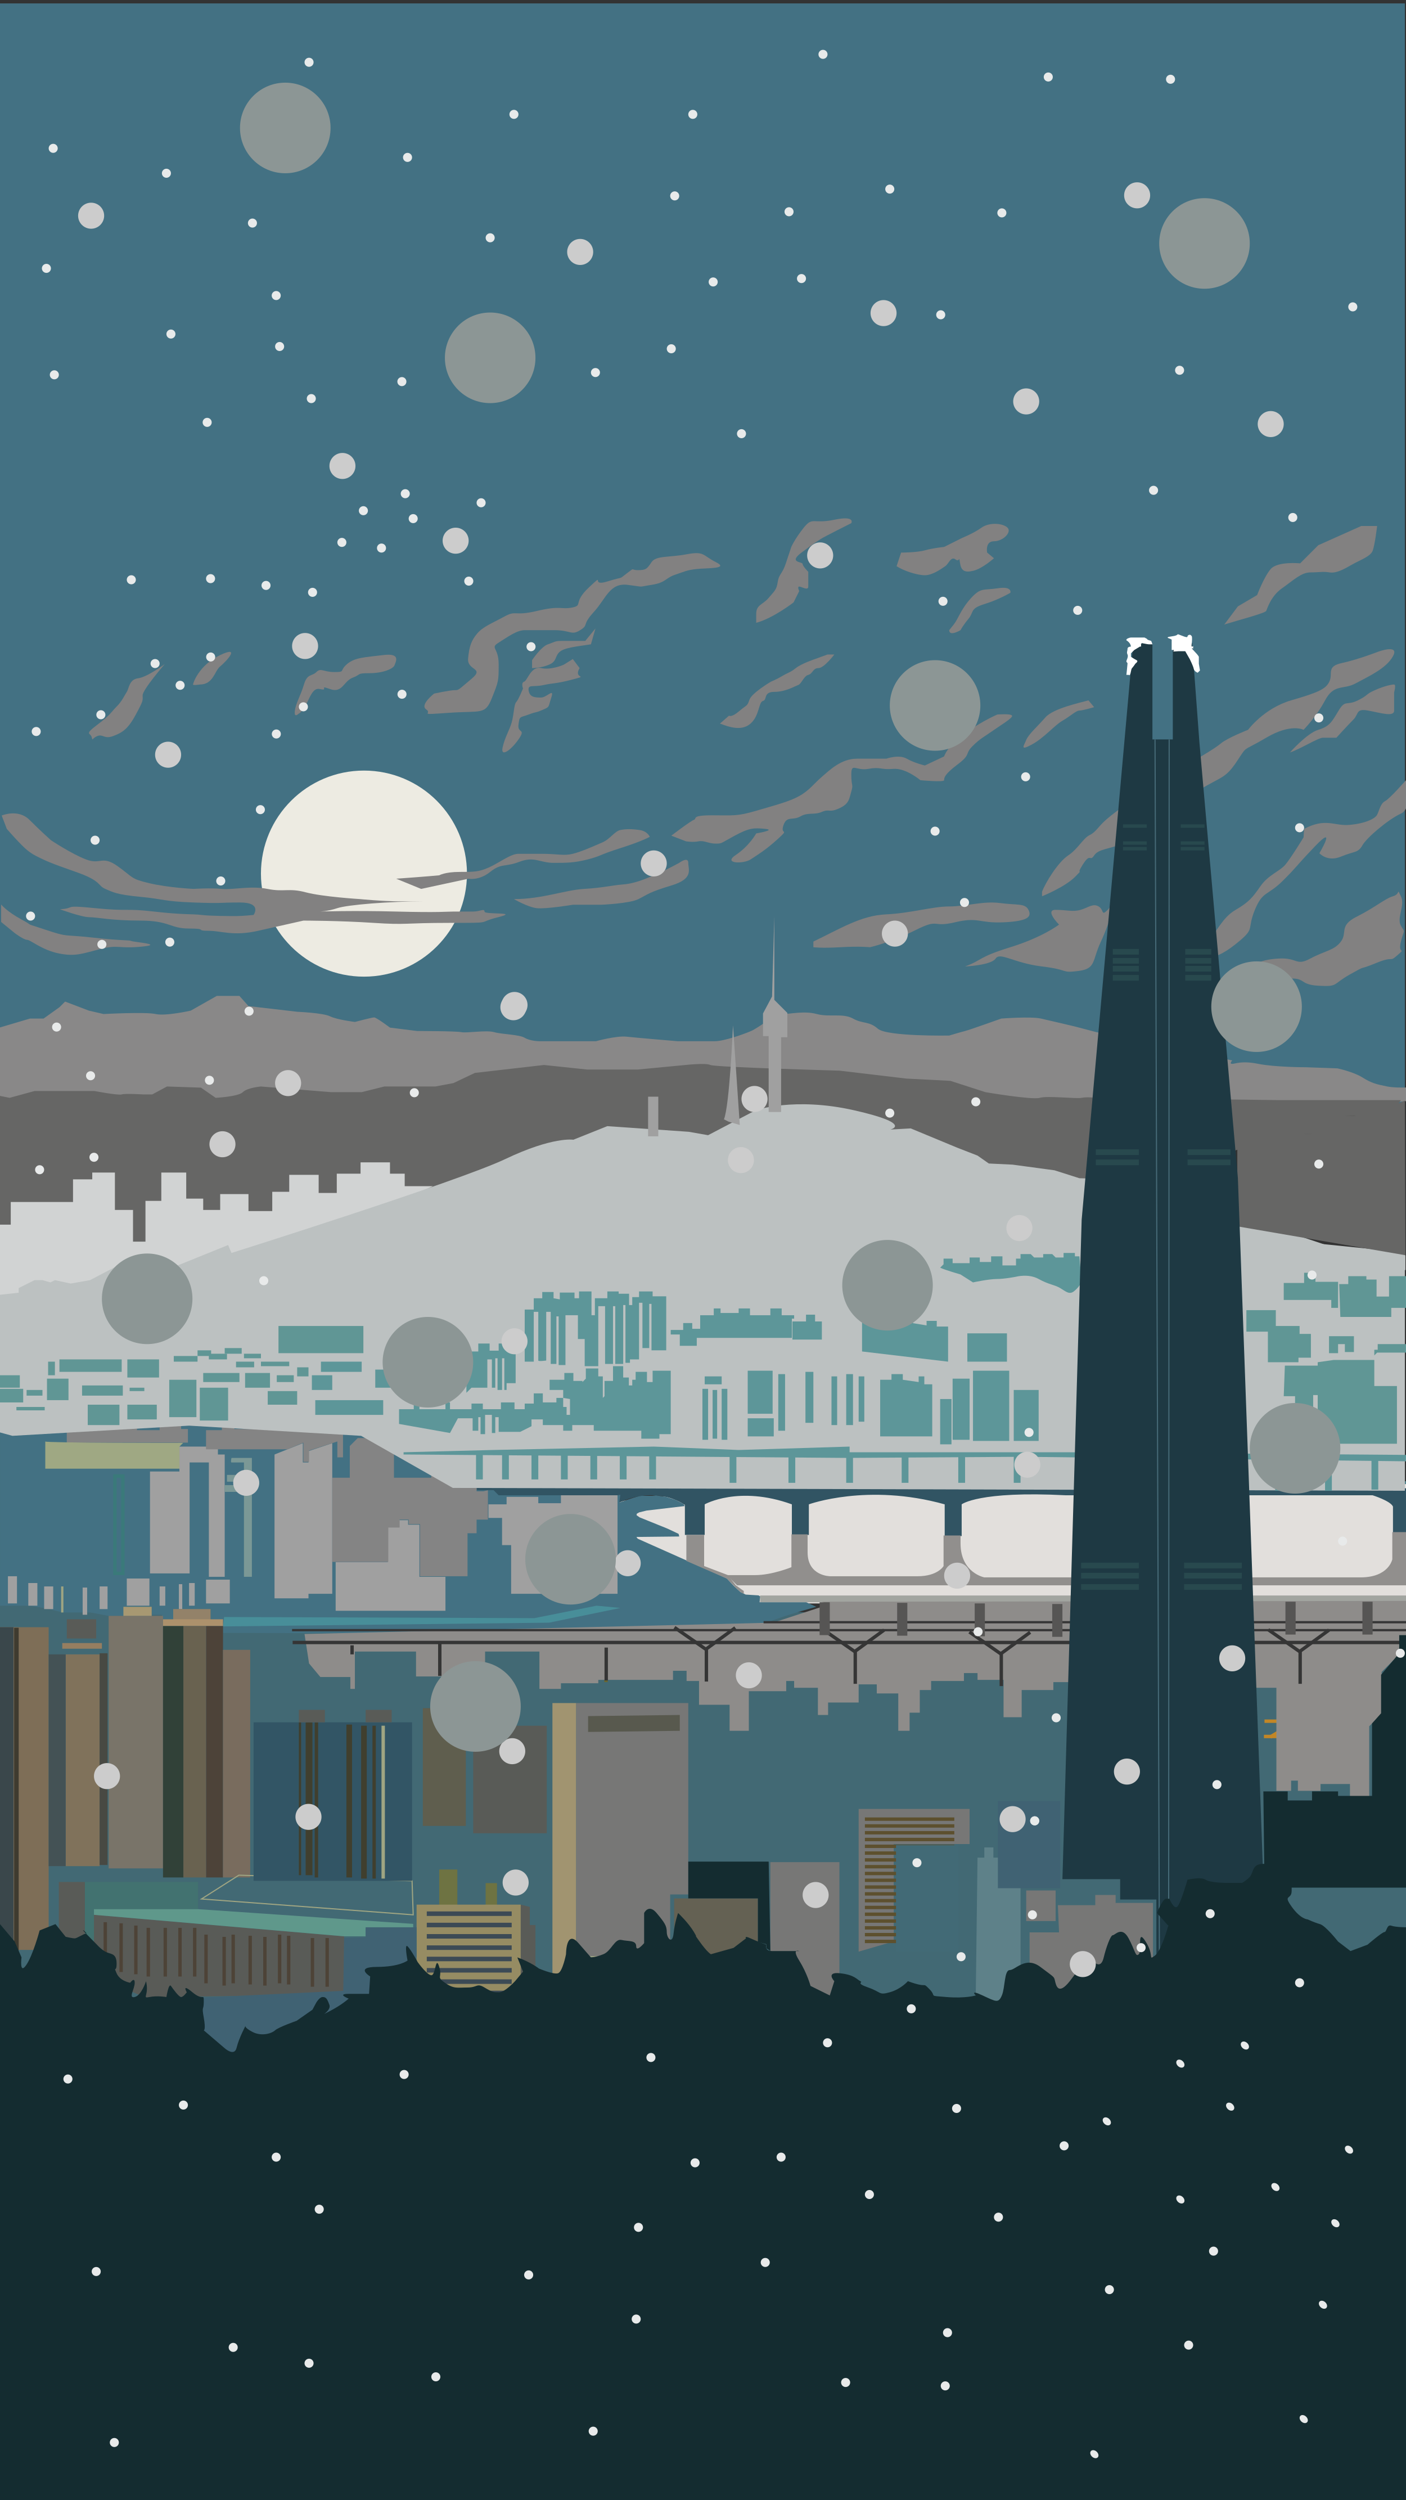 <?xml version="1.0" encoding="utf-8"?>
<!-- Generator: Adobe Illustrator 22.0.1, SVG Export Plug-In . SVG Version: 6.00 Build 0)  -->
<svg version="1.1" xmlns="http://www.w3.org/2000/svg" xmlns:xlink="http://www.w3.org/1999/xlink" x="0px" y="0px"
	 viewBox="0 0 1242 2208" enable-background="new 0 0 1242 2208" xml:space="preserve">
<rect x="0" y="0" width="1242" height="2208" fill="#333333" stroke="none"/>
<g id="레이어_1">
</g>
<g id="레이어_2">
	<g>
		<defs>
			<rect id="SVGID_1_" y="3" width="1242" height="2205"/>
		</defs>
		<clipPath id="SVGID_2_">
			<use xlink:href="#SVGID_1_"  overflow="visible"/>
		</clipPath>
		<g clip-path="url(#SVGID_2_)">
			<polygon fill="#437183" points="425,1308 416,1319 470,1345 503,1323 502,1310 			"/>
			<polygon fill="#426974" points="1684,1484 0,1380 -220,2161 1462,2511 1566,1790 			"/>
			<linearGradient id="SVGID_3_" gradientUnits="userSpaceOnUse" x1="0" y1="487.5" x2="1241" y2="487.5">
				<stop  offset="0" style="stop-color:#7F47DD"/>
				<stop  offset="0" style="stop-color:#949495"/>
				<stop  offset="0.517" style="stop-color:#686767"/>
				<stop  offset="1" style="stop-color:#494645"/>
			</linearGradient>
			<linearGradient id="SVGID_4_" gradientUnits="userSpaceOnUse" x1="-0.5" y1="487.514" x2="1241.5" y2="487.514">
				<stop  offset="0" style="stop-color:#7F47DD"/>
				<stop  offset="4.890638e-08" style="stop-color:#E99600"/>
				<stop  offset="0.517" style="stop-color:#FBAE17"/>
				<stop  offset="1" style="stop-color:#E9C300"/>
			</linearGradient>
			<polygon fill="#437183" stroke-miterlimit="10" points="0,908 0,0 1241,0 1241,975 			"/>
			<path fill="#898888" d="M-0.5,907.5l27-8h12l14-10l5-5l21,8l13,3c0,0,37-2,46,0s31-3,31-3l23-13h20l8,9l43,5c0,0,23,1,29,4
				s22,5,22,5s15-4,17-4s14,9,14,9l24,3c0,0,34,0,39,1s22-2,29,0s22,2,27,5s13,3,13,3h50c0,0,18-5,27-4s45,4,45,4s25,0,33,0
				s25-6,32-9s21-15,28-15s19-3,30,0s23-1,32,4s14,2,22,9s63,6,63,6s10-3,14-4s32-11,32-11s26-2,35,0s30,7,30,7l19,5l120,25
				c0,0-3,3,0,3s8-3,23,0s42,3,42,3l28,1c0,0,14,3,22,8s12,6,22,8s26,0,33,1s27-3,27-3l-44,15l-180,18l-272-15l-134-3l-294,9
				l-186,12l-110-5l-66-5V907.5z"/>
			<path fill="#666665" d="M-63,964l8.5,2.5l27-3l21,3l15,3l22-6h42h11c0,0,21,4,24,3s19,0,19,0h8l13-7l30,1l13,9c0,0,20-1,24-5
				s16-5,16-5l62,5h27l20-5h15h30l16-3l19-9l61-7l38,4h45l42-4c0,0,18-2,22,0s114,5,114,5l59,7l39,2l31,10c0,0,41,7,48,5s32,1,37,0
				s12,0,12,0l160,2h80h30l-7,10l-25,4h-22l-13,16h-18l-26,2l-24,8l-15,6l-24,14l-28,3l-43.9,8H618.5h-134l-102,8l-44,34l-273,19
				h-110l-23-75L-63,964z"/>
			<circle fill="#EDEBE2" cx="321.5" cy="771.5" r="91"/>
			<path fill="#828181" d="M383.5,612.5c0,0-13,10-7,14s-9,5,20,3s32,2,38-13s6-15,6-30s-8-14,0-19s16-11,23-11s11,0,26,0s15,5,23,0
				s1-4,12-16s14-26,30-24s8,2,21,0s12-6,21-9s10-4,19-5s29,0,17-6s-10-10-26-7s-27,1-31,7s-5,7-12,7s-2-3-10,3s-1,2-17,7s-1-9-16,5
				s-5,16-15,18s-10-2-31,3s-18-1-29,5s-19,9-24,15s-7,11-8,22s15,8,3,18s-11,10-15,10S383.5,612.5,383.5,612.5z"/>
			<path fill="#828181" d="M263.5,630.5c9-5,10-24,19-22s-2-4,9,0s12-7,20-10s3-4,15-4s21-4,22-7s6-11-10-9s-25,2-32,8s-1,7-11,7
				s-12-4-16,0s-8,1-11,11s-7,16-8,23S263.5,630.5,263.5,630.5z"/>
			<path fill="#828181" d="M176.5,604.5c12,0,13-12,18-16s19-19,0-10s-24,25-24,26S176.5,604.5,176.5,604.5z"/>
			<path fill="#828181" d="M145.5,586.5c0,0-19.5,22.5-19.5,27.5s1,4-6,17s-12,16-20,19s-9-2-14,0s-4,5-5,1s-7-2,5-11s12-11,17-16
				s7-10,9-13s2-11,10-12S145.5,586.5,145.5,586.5z"/>
			<path fill="#828181" d="M522,569c-13,2-24,3-28,7s-2,8-9,11s-15,3-15,3v-7c0,0,8-12,14-14s6-3,12-3s21,0,21,0l9-11L522,569z"/>
			<path fill="#828181" d="M512,590c-6,10,9,6-6,10s-17,3-26,5s-14-1-13,5s6,6,11,6s12-9,9,0s-1,8-8,11s-4,1-12,4s-8,1-9,9s7,3,0,13
				s-16,16-14,7s6-15,8-22s2-16,4-18s6-12,6-12s-2-5,1-6s6-14,15-12s20-3,20-3l8-5L512,590z"/>
			<path fill="#828181" d="M636,639c8,3,19,7,27,0s7-19,11-20s0-8,10-8s18-5,21-6s5-8,9-9s4-6,9-6s14-12,14-12h-6l-11,4
				c0,0-12,4-17,8s-7,4-12,7s-10,5-10,5s-17,10-19,16s-2,4-9,10s-9,4-9,4L636,639z"/>
			<path fill="#828181" d="M668,550c15-4,33-18,33-18l5-10c0,0-2-4,0-4s8,4,8,0s0-13,0-13s-5-5-5-7s-13-1-1-10s14-10,17-12
				s27-14,27-14s4-7-15-3s-19-3-27,7s-11,17-11,17s-2,6-5,15s-6,9-7,16s-3,8-8,14s-11,6-11,14S668,550,668,550z"/>
			<path fill="#828181" d="M350,776c28-2,38-3,38-3s5-3,18-3s17,0,26-4s19-12,26-12s5,0,20,0s20,2,28,0s19-7,26-10s11-10,16-11
				s10-1,17,0s9,6,9,6s-7,4-26,10s-17,7-29,10s-18,3-30,3s-17-6-30-1s-16,1-26,9s-19.2,6-19.2,6l-41.8,9L350,776z"/>
			<path fill="#828181" d="M593,738c0,0,17-13,20-14s-3-4,16-4s22,1,39-4s29-8,38-13s13-11,20-17s17-16,31-16s26,0,26,0s11-4,18,0
				s16,6,16,6l17-8c0,0,3-10,19-21s28-16,28-16s12-1,13,1s-11,9-18,14s-10,6-17,13s-1,7-13,16s-12,12-12,14s-21,0-21,0s-13-11-24-10
				s-11-2-22,0s-15-6-15,5s2,8,0,15s-2,11-11,15s-8,0-15,3s-12,0-19,4s-12-1-15,8s6,2-5,12s-18,14-24,18s-25,4-13-4s18-19,18-19
				s18-3,8-4s-14-1-27,6s-11,7-17,7s-10-3-15-2s-11,0-11,0L593,738z"/>
			<path fill="#828181" d="M838.5,556.5c0,6,10,0,10,0s2-4,7-10s1-9,14-13s23-10,23-10s2-6-11-4s-15-1-24,9s-11,18-15,23
				S838.5,556.5,838.5,556.5z"/>
			<path fill="#828181" d="M792,500c6,4,18,8,25,8s15-6,18-8s5-9,9-6s3-4,4,3s4,9,12,7s18-11,18-11l-6-5c0,0-2-10,6-10s16-8,12-12
				s-16-5-23,0s-17,9-17,9l-16,8c0,0-10,1-17,3s-21,2-21,2L792,500z"/>
			<path fill="#828181" d="M961.5,618.5c-7,2-31,7-38,15s-15,15-17,20s-6,10,5,4s20-17,27-21s12-9,15-9s13-3,13-3L961.5,618.5z"/>
			<path fill="#828181" d="M1.5,720.2c0,0,14.5-6.2,24.5,3.8s19,18,19,18s18,12,31,17s14-4,28,6s11,11,28,15s39,5,39,5s15-1,25,0
				s25.3-3,40.2,0c14.8,3,18.8-1,33.8,3s48,6,48,6s20,2,36,2s52,0,21,0s-68,3-77,6s-16,3-16,3s30-1,68,0s45,0,51,0s11,0,17,0
				s10-3,10,0s32,0,12,5s-2,5-43,5s-37,2-67,0s-62-2-62-2s-18,4-40,9s-32,0-44,0s0-2-17-2s-17-7-43-7s-38-3-45-3s-26-7-26-7
				c15-1,1-4,31-1s26,0,52,3s34,2,42,3s26,1,31,1s15-1,15-1s8-11-12-11s-14,1-41,0s-26-3-47-5s-24-4-31-7s-3-7-26-15s-27-10-35-14
				s-13-10-16-13S6,732,6,732L1.5,720.2z"/>
			<path fill="#828181" d="M1,798.8c0,0,5,6.2,18,13.2s0,2,21,9s15,4,42,7s32,2,34,3s30,3,9,5s-20-2-36,2s-22,7-37,4s-25-12-28-12
				s-11-6-11-6l-12-9.8V798.8z"/>
			<path fill="#828181" d="M454,794c25,0,45-8,62-9s23-3,35-4s24-7,31-10s18-9,18-9s8-6,8,0s5,14-15,20s-21,8-29,12s-33,5-33,5h-25
				c0,0-24,4-32,3S454,794,454,794z"/>
			<path fill="none" stroke="#FFFFFF" stroke-width="3" stroke-miterlimit="10" d="M449.5,794.5"/>
			<path fill="#828181" d="M1152,732c19-10,26.5-2.5,39.5-3.5c8.3-0.6,15.3-2.5,19.9-4.8c2.6-1.3,4.4-2.8,5.1-4.2c2-4,3-10,7-12
				S1242,689,1242,689s6.5,24.5-4.5,29.5s-30,21-34,28s-7,5-19,10s-19-3-19-3s16-27-4-6s-14,16-28,30s-18,9-25,26s0,16-13,27
				s-20,14-29,16s-9-6,0-15s13-21,25-28s15-11,22-21s17-13,22-19s16-24,16-24L1152,732z"/>
			<path fill="#828181" d="M1088.5,864.5c18-13,24-17,41-18s15,7,28,0s21-7,27-15s-2-14,14-22s25-16,32-18s3-8,7,0s-4,19,0,26
				s3,2,0,14s5,5-3,12s-2,0-19,7s-7,1-23,10s-10,11-28,10s-10-8-29-6s-16-6-24,2s-16,9-19,9S1088.5,864.5,1088.5,864.5z"/>
			<path fill="#828181" d="M718.5,831.5c23-11,42-23,64-24s41-7,56-7s30-5,45-3s22,0,25,6s0,10-22,11s-22-5-43,0s-13-4-35,7
				s-40,15-40,15s-9-1-26,0s-24,0-24,0V831.5z"/>
			<path fill="#828181" d="M852.5,853.5c16-6,11-8,40-17s43-20,43-20s-13-13-3-13s15,2,22,0s11-6,16-3s2,9,8,3s14-31,9-16
				s-7,27-15,44s-4,24-20,26s-7-1-32-4s-37-13-41-7S852.5,853.5,852.5,853.5z"/>
			<path fill="#828181" d="M920.5,787.5c3-8,14-26,23-32s13-15,19-18s7-7,15-14s37-28,47-34s15-8,26-15s22-13,28-18s24-12,24-12
				s14-19,38-26s31-10,34-17s-3-13,11-16s32-10,32-10s19-7,13,4s-22,18-33,24s-19,0-27,15s-19,26-19,26s-11-6-33,7s-16,6-26,21
				s-13,13-33,25s-21,12-29,19s-16,20-34,27s-26,6-30,12s-3-3-10,8s2,2-7,11s-29,17-29,17V787.5z"/>
			<path fill="#828181" d="M1139.5,664.5c9-3,25-13,29-13s12,0,12,0s10-11,15-16s2-10,13-8s23,6,23,0s0-16,0-16s2-7,0-7s-8,1-17,5
				s-5,4-15,9s-11-1-17,9s-8,14-18,17S1139.5,664.5,1139.5,664.5z"/>
			<path fill="#828181" d="M1081.5,551.5c13-4,36-10,37-12s4-13,14-20s17-14,25-14s11-1,17,0s13-3,20-7s16-7,18-12s4-22,4-22h-14
				l-38,17l-16,16c0,0-20-2-26,5s-12,23-12,23l-17,10L1081.5,551.5z"/>
			<path fill="#D1D3D3" d="M-66,1060h10v-38h30l7,12v42h9v22.5h8.5v-17h11v-20h37h18v-20h17v-6h20v33h16v28h11v-36h14v-25h22v23h15
				v10h15v-14h25v15h21v-17h15v-15h26v16h16v-17h21v-10h26v10h13v11h25l-147,67c0,0-190,48-191,47s-49-19-49-19l3-43"/>
			<path fill="#BCC1C1" d="M0.5,1144.5v56l40,2l105-5l91-8v-23h41v-7h21v5h35v20h11h24v22h11v-8h7v-11h11v6h8v-5h9v5h7v-8h11v8h7v-8
				h9v7h7v10h8v-11v-35h6v-10h9v-6h9v6h7v-6h29v22h3v-16h8v-6h12v3h8v9h4v-6h5v-6h14v3h10v26l8,5l21-16h17l91,1l104,24h72l206-26h21
				l114-36v-13l-34-5h-24l-72-24l-20-5l-103-33l-35-1l-22-7l-37-5l-21-1l-10-7l-18-7l-41-17l-18,1c0,0,21-5-32-17s-87,0-87,0l-42,22
				l-17-3l-72-5l-30,12c0,0-18-3-60,17s-242,83-242,83l-3-7l-47,19h-52l-23,12l-17,3l-14-3l-4,2l-7-2h-7l-14,7v5l-7,2h-19h-40
				c-10-10-9,0-9,0l-8.5,0.5"/>
			<polygon fill="#A0A0A0" points="684,809 682,880 674,895 674,915 679,915 679,982 690,982 690,916 695.5,916 695.5,894.5 
				684,883 			"/>
			<path fill="#A0A0A0" d="M647.5,905.5c0,0-3,71-8,83l4,2l10,3L647.5,905.5z"/>
			<rect x="572.5" y="968.5" fill="#A0A0A0" width="9" height="35"/>
			<polygon fill="#5D9699" points="237,1166 237,1195 246,1195 246,1171 321,1171 321,1196 333,1196 333,1166 299,1166 299,1158 
				278,1158 278,1166 			"/>
			<polygon fill="#5D9699" points="948,1177.5 909.5,1189.5 909.5,1231.5 946.5,1231.5 			"/>
			<rect x="41.5" y="1240.5" fill="#609695" width="23" height="16"/>
			<rect x="28.5" y="1204.5" fill="#609695" width="9" height="5"/>
			<rect x="-66.5" y="1232.5" fill="none" stroke="#D0B07A" stroke-width="3" stroke-miterlimit="10" width="45" height="21"/>
			<rect x="599.5" y="1284.5" fill="#5D9699" width="6" height="22"/>
			<rect x="1257.5" y="1288.5" fill="#5D9699" width="6" height="27"/>
			<polygon fill="#54838B" points="421,1309 1325,1308 1316,1314 421,1312 			"/>
			<path fill="#E2DFDC" d="M585.8,1321.7c0,0-56.9,2.4-40.6,10.9c16.3,8.5,40.6,18.1,34.5,19.3c-6.1,1.2-39.6,0-37.6,2.4
				c2,2.4,15.2,9.7,15.2,9.7l66,33.9c0,0,10.2,13.3,12.2,14.5c2,1.2,6.1,3.6,6.1,3.6H1425v-25.4c0,0-24.4-12.1-69.1-19.3
				c-44.7-7.3-57.9-27.8-57.9-27.8s-32.5-32.7-47.3-32.7c-14.7,0-50.1-1.8-50.1-1.8L585.8,1321.7z"/>
			<rect x="671.5" y="1409" fill="#A2A5A0" width="759.5" height="6"/>
			<rect x="1272.5" y="1414.5" fill="none" stroke="#D0B07A" stroke-width="3" stroke-miterlimit="10" width="9" height="29"/>
			<path fill="#315463" d="M421,1312v4h15l4.5,4.5H547v6.5c0,0,30-16,58,2v26.5h17.5v-27c0,0,30-17,77,0v27h15v-27c0,0,52-19,120,0
				v28h15v-28c0,0,15-12,92-8h271c0,0,16,5,18,10v23h16v-26c0,0,0-7,37-7h32v-6L421,1312z"/>
			<rect x="1340.5" y="1414.5" fill="none" stroke="#D0B07A" stroke-width="3" stroke-miterlimit="10" width="9" height="29"/>
			<path fill="#437183" d="M671,1415h41.3l8.8,4c0,0-22,6-33,10s-15,5-15,5l-121,5c0,0-37,6-41,5s-314-2-314-2v-11h-11v-10h-33v9
				h-10v-4h-9v-7h-25v8H96l-16-3c0,0-22,0-24,0s-15-4-17-4s-10-2-17-2s-8,0-15,0s-7,0-7,0v-157l212-8l94,3h39l21,9l-14,15l4,4h64
				l1,32h15l4,6l105.7-1.5l2.3-0.5l-1,7c0,0,16.1-6,20-6c4,0,9,0,9,0l3.5-0.4l8.8,1.3l8.5,2.7l6.8,3.5l1.4,1.9l-33.9,4l-6.5,1.6
				l-2.1,1.2l-0.2,1.3l2.7,1.9l24.5,9.9l9.6,4.5l0.4,0.3l0.5,2.2l-37.2,0.4l-0.6,0.2l1.2,1.4l78.6,35l6.2,6.6l5.8,5.4l4.7,2.3
				l11.3,0.7l1.5,0.9L671,1415z"/>
			<rect x="1406.5" y="1414.5" fill="none" stroke="#D0B07A" stroke-width="3" stroke-miterlimit="10" width="9" height="29"/>
			<path fill="#918F8D" d="M699.1,1355v29c0,0-17,7-32,7s-25,0-25,0l9,9h780v-5.3h-165.2c0,0-21-2.7-21-17.7s0-24,0-24h-15v24
				c0,0-3,16-28,16s-332.4,0-332.4,0s-21-4-21-30s0-7,0-7h-15v27c0,0-5,9-23,9s-77.1,0-77.1,0s-20,0-20-21v-16H699.1z"/>
			<polygon fill="#918F8D" points="606.3,1378.5 606.3,1355.5 622,1355.5 622,1383 643,1391 650,1400 657,1405 657,1407.5 
				654.9,1406.5 651.3,1403.5 642,1394 			"/>
			<rect x="101.5" y="1303.5" fill="none" stroke="#3A7A7A" stroke-width="3" stroke-miterlimit="10" width="7" height="86"/>
			<polygon fill="#A0A0A0" points="132.5,1299.5 158.5,1299.5 158.5,1291.5 158.5,1277.5 192.5,1277.5 192.5,1284.5 198.5,1284.5 
				198.5,1392.5 184.5,1392.5 184.5,1291.5 167.5,1291.5 167.5,1389.5 132.5,1389.5 			"/>
			<path fill="#7B9896" d="M204.5,1287.5c0,0-1,4,0,4s11,0,11,0v101h7v-105H204.5z"/>
			<rect x="200.5" y="1302.5" fill="#7B9896" width="14" height="6"/>
			<polygon fill="#7B9896" points="200.5,1311.5 215.5,1311.5 215.5,1317.5 198.5,1317.5 198.5,1311.5 			"/>
			<polygon fill="#A0A0A0" points="242.5,1284.5 242.5,1411.5 272.5,1411.5 272.5,1407.5 293.5,1407.5 293.5,1274.5 272.5,1281.5 
				272.5,1291.5 267.5,1291.5 267.5,1274.5 			"/>
			<polygon fill="#A0A0A0" points="296.5,1379.5 342.5,1379.5 342.5,1348.5 347.5,1348.5 351.5,1348.5 351.5,1342.5 360.5,1342.5 
				360.5,1346.5 370.5,1346.5 370.5,1392.5 393.5,1392.5 393.5,1422.5 296.5,1422.5 			"/>
			<polygon fill="#A0A0A0" points="545.5,1320.5 545.5,1407.5 451.5,1407.5 451.5,1364.5 443.5,1364.5 443.5,1340.5 431.5,1340.5 
				431.5,1328.5 447.5,1328.5 447.5,1321.9 475.5,1321.9 475.5,1327.5 495.5,1327.5 495.5,1320.5 			"/>
			<polygon fill="#848484" points="427,1317 421,1317 421,1309 414,1309 414,1297 404,1297 404,1303 397,1303 397,1299 381,1299 
				381,1305 348,1305 348,1270 316,1270 309,1277 309,1289.3 309,1305 293.5,1305 293.5,1379.3 343,1379.3 343,1349 353,1349 
				353,1342 361,1342 361,1346 371,1346 371,1392 413,1392 413,1354 421,1354 421,1342 431,1342 431,1316 			"/>
			<polygon fill="#848484" points="298,1287 298,1273 273,1281 273,1291 268,1291 268,1274 253.9,1279.9 193,1279.9 182,1279.9 
				182,1263 196,1263 196,1258 207,1258 207,1262 231,1262 231,1258 243,1258 243,1263 256,1263 256,1254.5 272.5,1254.5 
				272.5,1263 303,1263 303,1287 			"/>
			<polygon fill="#848484" points="177,1274 166,1274 166,1262 160,1262 160,1253 141,1253 141,1263 121,1263 121,1254 108,1254 
				105,1257 85,1257 85,1254 73,1254 73,1260 59,1260 59,1274 			"/>
			<path fill="#9FA883" d="M40,1273v24h118.5v-19.5l3.3-3.3C161.8,1274.3,40,1274.3,40,1273z"/>
			<rect x="182" y="1395" fill="#A0A0A0" width="21" height="21"/>
			<rect x="167" y="1398" fill="#A0A0A0" width="5" height="20"/>
			<rect x="158" y="1399" fill="#A0A0A0" width="3" height="22"/>
			<rect x="141" y="1401" fill="#A0A0A0" width="5" height="17"/>
			<rect x="112" y="1394" fill="#A0A0A0" width="20" height="24"/>
			<rect x="88" y="1401" fill="#A0A0A0" width="7" height="20"/>
			<rect x="73" y="1402" fill="#A0A0A0" width="4" height="24"/>
			<rect x="54" y="1401" fill="#9FA582" width="2" height="23"/>
			<rect x="39" y="1401" fill="#A0A0A0" width="8" height="20"/>
			<rect x="25" y="1398" fill="#A0A0A0" width="8" height="20"/>
			<rect x="7" y="1392" fill="#A0A0A0" width="8" height="24"/>
			<polygon fill="#488E99" points="548,1420 485,1433 197,1436.3 198,1428 472,1429 527,1418 			"/>
			<polygon fill="#BCC1C1" points="1241,1106 1241,1316.5 400,1314 319,1268 167,1259 11,1268 0,1265 -1.5,1143.6 103,1132 
				379,1091 826,1064 			"/>
			<g>
				<rect x="246" y="1171" fill="#609695" width="75" height="24"/>
				<path fill="#5D9699" d="M489,1146.5v-5.5h-10v5.5h-7.5v10h-8v46h8v-44h4c0,0,0,42,0,43s7,0,7,0v-43h4v46h5v-42h2v43h6v-44h11v21
					h6v24h12v-53h6v51h7v-51h2v51h7v-52h2v51h4v-3h8v-50h3v40h6v-39h2v41h13v-47.7h-12v-4.3h-12v5h-6v7h-2.8v-10h-9.2v-2h-10v6h-11
					v15h-3v-21h-11v6h-4v-5h-13v6L489,1146.5z"/>
				<polygon fill="#5D9699" points="356.5,1226.5 356.5,1204.5 379.5,1204.5 379.5,1197.5 388.5,1197.5 388.5,1189.5 399.5,1189.5 
					399.5,1192.5 408.5,1192.5 408.5,1188.5 414.5,1188.5 414.5,1193.5 422.5,1193.5 422.5,1186.5 432.5,1186.5 432.5,1192.8 
					440.5,1192.8 440.5,1186.5 447.5,1186.5 447.5,1192.5 455.5,1192.5 455.5,1221.5 447.5,1221.5 447.5,1227.5 445.5,1227.5 
					445.5,1199.5 443.5,1199.5 443.5,1227.5 439.5,1227.5 439.5,1199.5 437.5,1199.5 437.5,1225.5 434.5,1225.5 434.5,1200.5 
					430.5,1200.5 430.5,1225.5 421.5,1225.5 416.5,1225.5 412,1230 412,1208.5 404.5,1208.5 404.5,1230.5 395.5,1230.5 
					395.5,1206.5 377.5,1206.5 377.5,1232.5 370.5,1232.5 370.5,1209.5 365.5,1209.5 365.5,1226.5 				"/>
				<polygon fill="#5D9699" points="592.5,1174.5 603.5,1174.5 603.5,1168.4 611.5,1168.4 611.5,1173.5 618.5,1173.5 618.5,1161.5 
					630.5,1161.5 630.5,1155.5 636.5,1155.5 636.5,1159.5 652.5,1159.5 652.5,1155.5 662.5,1155.5 662.5,1161.5 680.5,1161.5 
					680.5,1155.5 690.5,1155.5 690.5,1161.5 701.5,1161.5 701.5,1164.5 699.5,1164.5 699.5,1181.5 615.5,1181.5 615.5,1188.5 
					600.5,1188.5 600.5,1178.5 592.5,1178.5 				"/>
				<polygon fill="#5D9699" points="700,1167 712,1167 712,1161 720,1161 720,1167 726,1167 726,1183 700,1183 				"/>
				<polygon fill="#5D9699" points="761.5,1167.5 770.5,1167.5 770.5,1162.5 780.5,1162.5 780.5,1167.5 795.5,1167.5 795.5,1164.5 
					806.5,1164.5 806.5,1168.5 818.5,1170.5 818.5,1166.5 827.5,1166.5 827.5,1171.5 837.5,1171.5 837.5,1202.5 761.5,1193.5 				
					"/>
				<polygon fill="#5D9699" points="352.5,1257.5 352.5,1244.5 365.5,1244.5 365.5,1238.5 370.5,1238.5 370.5,1244.5 393.5,1244.5 
					393.5,1238.5 397.5,1238.5 397.5,1244.5 416.5,1244.5 416.5,1239.5 426.5,1239.5 426.5,1244.5 442.5,1244.5 442.5,1238.5 
					454.5,1238.5 454.5,1244.5 463.5,1244.5 463.5,1239.5 471.5,1239.5 471.5,1230.5 479.5,1230.5 479.5,1238.5 491.5,1238.5 
					491.5,1234.5 497.5,1234.5 497.5,1242.5 500.5,1242.5 500.5,1249.5 503.5,1249.5 503.5,1235.5 497.5,1234.5 497.5,1231.5 
					497.5,1227.5 485.5,1227.5 485.5,1218.5 498.5,1218.5 498.5,1212.5 506.5,1212.5 506.5,1219.5 514.5,1219.5 514.5,1220.5 
					517.5,1217.5 517.5,1208.5 528.5,1208.5 528.5,1215.5 532.5,1215.5 532.5,1234.5 534,1233 534,1219.5 541.5,1219.5 
					541.5,1206.5 550.5,1206.5 550.5,1216.5 555.5,1216.5 555.5,1223.5 558.5,1223.5 558.5,1218.5 561.5,1218.5 561.5,1211.5 
					571.5,1211.5 571.5,1220.5 576.5,1220.5 576.5,1210.5 592.5,1210.5 592.5,1266.5 582.5,1266.5 582.5,1270.5 566.5,1270.5 
					566.5,1263.5 524.5,1263.5 524.5,1258.5 505.5,1258.5 505.5,1263.5 497.5,1263.5 497.5,1258.5 479.5,1258.5 479.5,1253.5 
					469.5,1253.5 469.5,1259.5 459.5,1264.5 440.5,1264.5 440.5,1251.5 437.5,1251.5 437.5,1265.5 434.5,1265.5 434.5,1249.5 
					428.5,1249.5 428.5,1266.5 424.5,1266.5 424.5,1251.5 422.5,1251.5 422.5,1263.5 417.5,1263.5 417.5,1252.5 404.5,1252.5 
					397.5,1265.5 				"/>
				<rect x="660.5" y="1210.5" fill="#5D9699" width="22" height="38"/>
				<rect x="660.5" y="1252.5" fill="#5D9699" width="23" height="16"/>
				<rect x="687.5" y="1213.5" fill="#5D9699" width="6" height="50"/>
				<rect x="711.5" y="1211.5" fill="#5D9699" width="7" height="45"/>
				<rect x="734.5" y="1215.5" fill="#5D9699" width="5" height="43"/>
				<rect x="747.5" y="1213.5" fill="#5D9699" width="6" height="45"/>
				<rect x="758.5" y="1215.5" fill="#5D9699" width="5" height="40"/>
				<rect x="622.5" y="1215.5" fill="#5D9699" width="15" height="7"/>
				<rect x="620.5" y="1226.5" fill="#5D9699" width="5" height="45"/>
				<rect x="629.5" y="1227.5" fill="#5D9699" width="4" height="43"/>
				<rect x="637.5" y="1226.5" fill="#5D9699" width="5" height="45"/>
				<polygon fill="#5D9699" points="777.5,1218.5 787.5,1218.5 787.5,1213.5 797.5,1213.5 797.5,1218.5 811.5,1220.5 811.5,1215.5 
					816.5,1215.5 816.5,1222.5 823.5,1222.5 823.5,1268.5 777.5,1268.5 				"/>
				<rect x="859.5" y="1210.5" fill="#5D9699" width="32" height="62"/>
				<rect x="895.5" y="1227.5" fill="#5D9699" width="22" height="45"/>
				<rect x="854.5" y="1177.5" fill="#5D9699" width="35" height="25"/>
				<rect x="830.5" y="1235.5" fill="#5D9699" width="10" height="40"/>
				<rect x="841.5" y="1217.5" fill="#5D9699" width="15" height="54"/>
				<path fill="#5D9699" d="M830.5,1119.5c4,2,18,6,18,6l11,7c0,0,14-3,21-3s17-2,17-2s11-3,20,2s14,5,19,8s8,6,12,3s7-8,7-8l-2-23
					h-4v-3h-10v4h-7l-3-3h-8v3h-8l-3-3h-9v4h-4v6h-12v-8h-10v5h-10v-4h-9v5h-15v-4h-8v5L830.5,1119.5z"/>
				<rect x="278.5" y="1236.5" fill="#5D9699" width="60" height="13"/>
				<rect x="236.5" y="1228.5" fill="#609695" width="26" height="12"/>
				<rect x="275.5" y="1214.5" fill="#5D9699" width="18" height="13"/>
				<rect x="262.5" y="1207.5" fill="#609695" width="10" height="8"/>
				<rect x="244.5" y="1214.5" fill="#609695" width="15" height="6"/>
				<rect x="283.5" y="1202.5" fill="#5D9699" width="36" height="9"/>
				<rect x="331.5" y="1209.5" fill="#5D9699" width="16" height="16"/>
				<rect x="230.5" y="1202.5" fill="#609695" width="25" height="4"/>
				<rect x="216.5" y="1212.5" fill="#609695" width="22" height="13"/>
				<rect x="208.5" y="1202.5" fill="#609695" width="16" height="5"/>
				<rect x="215.5" y="1195.5" fill="#609695" width="15" height="4"/>
				<rect x="198.5" y="1190.5" fill="#609695" width="15" height="5"/>
				<rect x="184.5" y="1195.5" fill="#609695" width="16" height="5"/>
				<rect x="174.5" y="1192.5" fill="#609695" width="12" height="5"/>
				<rect x="153.5" y="1197.5" fill="#609695" width="21" height="5"/>
				<rect x="179.5" y="1212.5" fill="#609695" width="32" height="8"/>
				<rect x="176.5" y="1225.5" fill="#609695" width="25" height="29"/>
				<rect x="149.5" y="1218.5" fill="#609695" width="24" height="33"/>
				<rect x="41.5" y="1217.5" fill="#609695" width="19" height="19"/>
				<rect x="77.5" y="1240.5" fill="#609695" width="28" height="18"/>
				<rect x="112.5" y="1240.5" fill="#609695" width="26" height="13"/>
				<rect x="72.5" y="1223.5" fill="#609695" width="36" height="9"/>
				<rect x="114.5" y="1225.5" fill="#609695" width="13" height="3"/>
				<rect x="52.5" y="1200.5" fill="#609695" width="55" height="11"/>
				<rect x="112.5" y="1200.5" fill="#609695" width="28" height="16"/>
				<rect x="42.5" y="1202.5" fill="#609695" width="6" height="12"/>
				<rect x="23.5" y="1227.5" fill="#609695" width="14" height="5"/>
				<rect x="-6.5" y="1226.5" fill="#609695" width="27" height="12"/>
				<rect x="-1.5" y="1214.5" fill="#609695" width="19" height="11"/>
				<rect x="14.5" y="1242.5" fill="#609695" width="25" height="3"/>
				<polygon fill="#5D9699" points="356.5,1282.5 435.5,1280.5 577.5,1277.5 652.5,1280.5 750.5,1277.5 750.5,1282.5 942.5,1282.5 
					1327.5,1285.5 1327.5,1291.5 904.5,1286.5 747.5,1287.5 361.5,1284.5 356.5,1284.5 				"/>
				<rect x="420.5" y="1284.5" fill="#5D9699" width="6" height="22"/>
				<rect x="443.5" y="1284.5" fill="#5D9699" width="6" height="22"/>
				<rect x="469.5" y="1284.5" fill="#5D9699" width="6" height="22"/>
				<rect x="495.5" y="1284.5" fill="#5D9699" width="6" height="22"/>
				<rect x="521.5" y="1284.5" fill="#5D9699" width="6" height="22"/>
				<rect x="547.5" y="1284.5" fill="#5D9699" width="6" height="22"/>
				<rect x="573.5" y="1284.5" fill="#5D9699" width="6" height="22"/>
				<rect x="644.5" y="1284.5" fill="#5D9699" width="6" height="25"/>
				<rect x="696.5" y="1284.5" fill="#5D9699" width="6" height="25"/>
				<rect x="747.5" y="1284.5" fill="#5D9699" width="6" height="25"/>
				<rect x="796.5" y="1284.5" fill="#5D9699" width="6" height="25"/>
				<rect x="846.5" y="1284.5" fill="#5D9699" width="6" height="25"/>
				<rect x="895.5" y="1284.5" fill="#5D9699" width="6" height="25"/>
				<rect x="1126.5" y="1287.5" fill="#5D9699" width="6" height="29"/>
				<rect x="1170.5" y="1289.5" fill="#5D9699" width="6" height="27"/>
				<rect x="1211.5" y="1288.5" fill="#5D9699" width="6" height="27"/>
				<polygon fill="#609695" points="1134,1148 1134,1133 1152,1133 1152,1124 1162,1124 1162,1132 1182,1132 1182,1155 1176,1155 
					1176,1148 				"/>
				<polygon fill="#609695" points="1183,1134 1191,1134 1191,1127 1201,1127 1207,1127 1207,1130 1216,1130 1216,1145 1227,1145 
					1227,1127 1242,1127 1242,1155 1229,1155 1229,1163 1184,1163 				"/>
				<rect x="1101" y="1157" fill="#609695" width="26" height="19"/>
				<polygon fill="#609695" points="1126,1171 1148,1171 1148,1178 1158,1178 1158,1199 1147,1199 1147,1203 1120,1203 1120,1171 
									"/>
				<polygon fill="#609695" points="1135,1206 1170,1206 1170,1223 1167,1223 1167,1232 1160,1232 1160,1247 1144,1247 1144,1233 
					1134,1233 				"/>
				<polygon fill="#609695" points="1178,1201 1214,1201 1214,1224 1234,1224 1234,1275 1164,1275 1164,1203 				"/>
				<polygon fill="#609695" points="1174,1180 1196,1180 1196,1194 1188,1194 1188,1187 1182,1187 1182,1195 1174,1195 				"/>
				<path fill="#609695" d="M1242,1187h-25v5h-3v5l2.5-2.5h25.5C1242,1194.5,1242,1185.8,1242,1187z"/>
			</g>
			<polygon fill="#666665" points="1241,972 1220,981 1196,985.5 1183,985 1170,998 1158,1001.5 1129,1001 1111,1007 1101,1007 
				1093,1014 1093,1083 1241.5,1108.5 			"/>
			<line fill="none" stroke="#696631" stroke-width="3" stroke-miterlimit="10" x1="535.3" y1="1441.5" x2="535.3" y2="1485.5"/>
			<line fill="none" stroke="#C28626" stroke-width="3" stroke-miterlimit="10" x1="1117" y1="1520" x2="1208" y2="1520"/>
			<polyline fill="none" stroke="#C28626" stroke-width="3" stroke-miterlimit="10" points="1148.5,1486 1148.5,1519 1173.5,1533.5 
							"/>
			<line fill="none" stroke="#C28626" stroke-width="3" stroke-miterlimit="10" x1="1148.5" y1="1518" x2="1122" y2="1534"/>
			<line fill="none" stroke="#C28626" stroke-width="3" stroke-miterlimit="10" x1="1116.5" y1="1533.5" x2="1202.5" y2="1533.5"/>
			<rect x="955" y="1411" fill="#28494E" width="51" height="5"/>
			<rect x="1046" y="1411" fill="#28494E" width="51" height="5"/>
			<polygon fill="#8E8C8A" points="726,1414.5 732,1417 683,1433 269,1443 273,1469 283,1481 309.5,1481 309.5,1491.5 313.5,1491.5 
				313.5,1458.5 367.5,1458.5 367.5,1480.5 416.5,1480.5 416.5,1472.5 428.5,1472.5 428.5,1458.5 476.5,1458.5 476.5,1491.5 
				495.5,1491.5 495.5,1486.5 528.5,1486.5 528.5,1483.5 594.5,1483.5 594.5,1475.5 606.5,1475.5 606.5,1484.5 617.5,1484.5 
				617.5,1500.5 617.5,1505.5 644.5,1505.5 644.5,1528.5 661.5,1528.5 661.5,1493.5 694.5,1493.5 694.5,1484.5 701.5,1484.5 
				701.5,1490.5 722.5,1490.5 722.5,1514.5 731.5,1514.5 731.5,1503.5 758.5,1503.5 758.5,1487.5 774.5,1487.5 774.5,1495.5 
				793.5,1495.5 793.5,1528.5 803.5,1528.5 803.5,1512.5 812.5,1512.5 812.5,1492.5 822.5,1492.5 822.5,1484.5 851.5,1484.5 
				851.5,1477.5 863.5,1477.5 863.5,1483.5 886.5,1483.5 886.5,1516.5 902.5,1516.5 902.5,1492.5 930.5,1492.5 930.5,1485.5 
				944.5,1485.5 944.5,1490.5 949.5,1490.5 1127.5,1490.5 1127.5,1581.5 1140.5,1581.5 1140.5,1572.5 1146.5,1572.5 1146.5,1581.5 
				1166.5,1581.5 1166.5,1575.5 1192.5,1575.5 1192.5,1587.5 1209.5,1587.5 1209.5,1524.5 1220.5,1513.5 1220.5,1476.5 
				1236.5,1460.5 1236.5,1444.5 1315.5,1444.5 1315.5,1456.5 1355.5,1456.5 1355.5,1471.5 1374.5,1471.5 1374.5,1485.5 
				1387.5,1485.5 1383,1481 1443.5,1481 1443.5,1413.5 			"/>
			<g>
				<line fill="none" stroke="#353535" stroke-width="3" stroke-miterlimit="10" x1="258.5" y1="1450.5" x2="1430.5" y2="1450.5"/>
				<g>
					<polyline fill="none" stroke="#353535" stroke-width="3" stroke-miterlimit="10" points="595.8,1437.2 623.5,1456.5 
						649.5,1437.5 					"/>
					<line fill="none" stroke="#353535" stroke-width="3" stroke-miterlimit="10" x1="624" y1="1456" x2="624" y2="1485"/>
				</g>
				<g>
					<polyline fill="none" stroke="#353535" stroke-width="3" stroke-miterlimit="10" points="727.3,1439.2 755,1458.5 781,1439.5 
											"/>
					<line fill="none" stroke="#353535" stroke-width="3" stroke-miterlimit="10" x1="755.5" y1="1458" x2="755.5" y2="1487"/>
				</g>
				<g>
					<polyline fill="none" stroke="#353535" stroke-width="3" stroke-miterlimit="10" points="856.3,1441.2 884,1460.5 910,1441.5 
											"/>
					<line fill="none" stroke="#353535" stroke-width="3" stroke-miterlimit="10" x1="884.5" y1="1460" x2="884.5" y2="1489"/>
				</g>
				<g>
					<polyline fill="none" stroke="#353535" stroke-width="3" stroke-miterlimit="10" points="1120.3,1439.2 1148,1458.5 
						1174,1439.5 					"/>
					<line fill="none" stroke="#353535" stroke-width="3" stroke-miterlimit="10" x1="1148.5" y1="1458" x2="1148.5" y2="1487"/>
				</g>
				<g>
					<polyline fill="none" stroke="#353535" stroke-width="3" stroke-miterlimit="10" points="1253.3,1439.2 1281,1458.5 
						1307,1439.5 					"/>
					<line fill="none" stroke="#353535" stroke-width="3" stroke-miterlimit="10" x1="1281.5" y1="1458" x2="1281.5" y2="1487"/>
				</g>
				<g>
					<polyline fill="none" stroke="#353535" stroke-width="3" stroke-miterlimit="10" points="1379.3,1439.2 1407,1458.5 
						1433,1439.5 					"/>
					<line fill="none" stroke="#353535" stroke-width="3" stroke-miterlimit="10" x1="1407.5" y1="1458" x2="1407.5" y2="1487"/>
				</g>
				<line fill="none" stroke="#353535" stroke-width="2" stroke-miterlimit="10" x1="258" y1="1439.6" x2="1431" y2="1439.6"/>
				<line fill="none" stroke="#353535" stroke-width="2" stroke-miterlimit="10" x1="674.5" y1="1432.6" x2="1431" y2="1432.6"/>
				<line fill="none" stroke="#353535" stroke-width="3" stroke-miterlimit="10" x1="311" y1="1453" x2="311" y2="1461"/>
				<line fill="none" stroke="#353535" stroke-width="3" stroke-miterlimit="10" x1="388.5" y1="1451" x2="388.5" y2="1480"/>
				<line fill="none" stroke="#353535" stroke-width="3" stroke-miterlimit="10" x1="535.5" y1="1455" x2="535.5" y2="1484"/>
			</g>
			<g>
				<rect x="724" y="1415" fill="#565554" width="9" height="29"/>
				<rect x="792.5" y="1415.5" fill="#565554" width="9" height="29"/>
				<rect x="861" y="1416" fill="#565554" width="9" height="29"/>
				<rect x="929.5" y="1416.5" fill="#565554" width="9" height="29"/>
				<rect x="998" y="1417" fill="#565554" width="9" height="29"/>
				<rect x="1066.5" y="1417.5" fill="#565554" width="9" height="29"/>
				<rect x="1135.5" y="1414.5" fill="#565554" width="9" height="29"/>
				<rect x="1203.5" y="1414.5" fill="#565554" width="9" height="29"/>
			</g>
			<path fill="#1E3943" d="M1053,568h-17v85h-18v-85h-17l-45.5,509.1l-17,582.4h51v18h32v115h23l12-6h6l4,1l16-2c0,0,2,0,5,0
				s10,2,10,2s1,0,3,0s7-3,9-2s11,0,11,0l-27-745l-34-385L1053,568z"/>
			<g>
				<rect x="992" y="728" fill="#28494E" width="21" height="3"/>
				<rect x="992" y="743" fill="#28494E" width="21" height="3"/>
				<rect x="983" y="838" fill="#28494E" width="23" height="5"/>
				<rect x="983" y="846" fill="#28494E" width="23" height="5"/>
				<rect x="983" y="853" fill="#28494E" width="23" height="5"/>
				<rect x="968" y="1015" fill="#28494E" width="38" height="5"/>
				<rect x="955" y="1380" fill="#28494E" width="51" height="5"/>
				<rect x="955" y="1389" fill="#28494E" width="51" height="5"/>
				<rect x="955" y="1399" fill="#28494E" width="51" height="5"/>
				<rect x="1046" y="1380" fill="#28494E" width="51" height="5"/>
				<rect x="1046" y="1389" fill="#28494E" width="51" height="5"/>
				<rect x="1046" y="1399" fill="#28494E" width="51" height="5"/>
				<rect x="968" y="1024" fill="#28494E" width="38" height="5"/>
				<rect x="1049" y="1015" fill="#28494E" width="38" height="5"/>
				<rect x="1049" y="1024" fill="#28494E" width="38" height="5"/>
				<rect x="983" y="861" fill="#28494E" width="23" height="5"/>
				<rect x="1047" y="838" fill="#28494E" width="23" height="5"/>
				<rect x="1047" y="846" fill="#28494E" width="23" height="5"/>
				<rect x="1047" y="853" fill="#28494E" width="23" height="5"/>
				<rect x="1047" y="861" fill="#28494E" width="23" height="5"/>
				<rect x="992" y="748" fill="#28494E" width="21" height="3"/>
				<rect x="1043" y="743" fill="#28494E" width="21" height="3"/>
				<rect x="1043" y="748" fill="#28494E" width="21" height="3"/>
				<rect x="1043" y="728" fill="#28494E" width="21" height="3"/>
				<line fill="none" stroke="#466A77" stroke-miterlimit="10" x1="1020.3" y1="653" x2="1024.4" y2="1792.5"/>
				<line fill="none" stroke="#466A77" stroke-miterlimit="10" x1="1032.8" y1="653" x2="1032.3" y2="1792.5"/>
			</g>
			<rect y="1437" fill="#7E6E57" width="43" height="285"/>
			<rect x="58" y="1461" fill="#80725B" width="30" height="187"/>
			<rect x="43" y="1461" fill="#445255" width="15" height="187"/>
			<rect x="88" y="1460" fill="#484943" width="7" height="187"/>
			<rect x="55" y="1451" fill="#967E60" width="35" height="5"/>
			<rect x="59" y="1430" fill="#595B57" width="26" height="17"/>
			<rect x="96" y="1427" fill="#797469" width="48" height="223"/>
			<rect x="109" y="1419" fill="#A79872" width="25" height="8"/>
			<rect x="153" y="1421" fill="#938269" width="33" height="10"/>
			<rect x="144" y="1430" fill="#AC916C" width="53" height="6"/>
			<rect x="144" y="1436" fill="#314138" width="18" height="222"/>
			<rect x="182" y="1436" fill="#4D4339" width="15" height="222"/>
			<rect x="162" y="1436" fill="#696250" width="20" height="222"/>
			<rect x="197" y="1457" fill="#796C5E" width="24" height="201"/>
			<rect y="1437" fill="#3A474B" width="12" height="285"/>
			<rect x="12.5" y="1437.5" fill="#3F3B2F" width="4" height="285"/>
			<rect x="52" y="1662" fill="#595B57" width="23" height="80"/>
			<polygon fill="#427270" points="75,1662 175,1662 175,1686 83,1686 83,1736 75,1736 			"/>
			<polygon fill="#595B57" points="83,1691 304,1710 304,1761 128,1764 83,1744 			"/>
			<polyline fill="#5F988B" points="83,1691 83,1686 175,1686 365,1699 365,1703 323,1703 323,1710 304,1710 			"/>
			<polygon fill="none" stroke="#9FA582" stroke-miterlimit="10" points="364,1661 211,1656 178,1677 365,1691 			"/>
			<rect x="224" y="1521" fill="#325565" width="140" height="140"/>
			<rect x="264" y="1521" fill="#403F2E" width="2" height="135"/>
			<rect x="270" y="1521" fill="#403F2E" width="6" height="135"/>
			<rect x="278" y="1521" fill="#403F2E" width="3" height="137"/>
			<rect x="306" y="1523" fill="#403F2E" width="5" height="135"/>
			<rect x="319" y="1524" fill="#403F2E" width="5" height="135"/>
			<rect x="329" y="1524" fill="#403F2E" width="3" height="135"/>
			<rect x="337" y="1524" fill="#9FA582" width="3" height="135"/>
			<rect x="264" y="1510" fill="#595B57" width="23" height="11"/>
			<rect x="323" y="1510" fill="#595B57" width="23" height="11"/>
			<rect x="388" y="1651" fill="#6E7342" width="16" height="53"/>
			<rect x="429" y="1663" fill="#6E7342" width="10" height="39"/>
			<rect x="368" y="1682" fill="#968C63" width="92" height="150"/>
			<polygon fill="#595B57" points="460,1682 468,1684 468,1700 473,1700 473,1819 460,1819 			"/>
			<g>
				<rect x="377" y="1688" fill="#3C4A55" width="75" height="4"/>
				<rect x="377" y="1698" fill="#3C4A55" width="75" height="4"/>
				<rect x="377" y="1708" fill="#3C4A55" width="75" height="4"/>
				<rect x="377" y="1718" fill="#3C4A55" width="75" height="4"/>
				<rect x="377" y="1728" fill="#3C4A55" width="75" height="4"/>
				<rect x="377" y="1738" fill="#3C4A55" width="75" height="4"/>
				<rect x="377" y="1748" fill="#3C4A55" width="75" height="4"/>
				<rect x="377" y="1758" fill="#3C4A55" width="75" height="4"/>
				<rect x="377" y="1768" fill="#3C4A55" width="75" height="4"/>
				<rect x="377" y="1778" fill="#3C4A55" width="75" height="4"/>
				<rect x="377" y="1788" fill="#3C4A55" width="75" height="4"/>
				<rect x="377" y="1798" fill="#3C4A55" width="75" height="4"/>
				<rect x="377" y="1808" fill="#3C4A55" width="75" height="4"/>
				<rect x="377" y="1818" fill="#3C4A55" width="75" height="4"/>
				<rect x="377" y="1828" fill="#3C4A55" width="75" height="4"/>
			</g>
			<polygon fill="#A19470" points="509,1504 509,1740 503,1740 503,1770 488,1770 488,1504 			"/>
			<polygon fill="#777776" points="509,1504 608,1504 608,1673 592,1673 592,1728 509,1728 			"/>
			<rect x="517" y="1742" fill="none" stroke="#9FA582" stroke-miterlimit="10" width="76" height="30"/>
			<polygon fill="none" stroke="#9FA582" stroke-miterlimit="10" points="504.3,1740 517,1740 517,1772 502,1772 502,1740 			"/>
			<rect x="534.3" y="1728" fill="none" stroke="#9FA582" stroke-miterlimit="10" width="50.5" height="14"/>
			<rect x="509" y="1728" fill="none" stroke="#9FA582" stroke-miterlimit="10" width="25" height="14"/>
			<rect x="245.5" y="1708.5" fill="#4D4337" width="3" height="43"/>
			<g>
				<rect x="91.5" y="1697.5" fill="#4D4337" width="3" height="43"/>
				<rect x="105.5" y="1698.5" fill="#4D4337" width="3" height="43"/>
				<rect x="118.5" y="1700.5" fill="#4D4337" width="3" height="43"/>
				<rect x="129.5" y="1702.5" fill="#4D4337" width="3" height="43"/>
				<rect x="144.5" y="1702.5" fill="#4D4337" width="3" height="43"/>
				<rect x="157.5" y="1702.5" fill="#4D4337" width="3" height="43"/>
				<rect x="170.5" y="1702.5" fill="#4D4337" width="3" height="43"/>
				<rect x="180.5" y="1708.5" fill="#4D4337" width="3" height="43"/>
				<rect x="196.5" y="1710.5" fill="#4D4337" width="3" height="43"/>
				<rect x="204.5" y="1708.5" fill="#4D4337" width="3" height="43"/>
				<rect x="219.5" y="1709.5" fill="#4D4337" width="3" height="43"/>
				<rect x="232.5" y="1710.5" fill="#4D4337" width="3" height="43"/>
				<rect x="253.5" y="1709.5" fill="#4D4337" width="3" height="43"/>
				<rect x="274.5" y="1711.5" fill="#4D4337" width="3" height="43"/>
				<rect x="287.5" y="1711.5" fill="#4D4337" width="3" height="43"/>
			</g>
			<rect x="418" y="1524" fill="#595B57" width="65" height="95"/>
			<rect x="373.5" y="1508.5" fill="#5F5E4E" width="38" height="104"/>
			<rect x="595.5" y="1676.5" fill="#646153" width="74" height="125"/>
			<rect x="680.5" y="1644.5" fill="#777776" width="61" height="118"/>
			<polygon fill="#777776" points="758.5,1597.5 856.5,1597.5 856.5,1628.5 789.5,1628.5 789.5,1714.5 758.5,1723.5 			"/>
			<polygon fill="#5E8189" points="863.5,1640.5 869.5,1640.5 869.5,1631.5 877.5,1631.5 877.5,1640.5 883.5,1640.5 883.5,1645.5 
				901.5,1645.5 901.5,1797.5 861.5,1797.5 			"/>
			<rect x="906.5" y="1669.5" fill="#777776" width="26" height="27"/>
			<polygon fill="#777776" points="934.5,1682.5 967.5,1682.5 967.5,1673.5 985.5,1673.5 985.5,1680.5 1018.5,1680.5 1018.5,1839.5 
				976.5,1839.5 976.5,1824.5 935.5,1824.5 935.5,1794.5 909.5,1794.5 909.5,1706.5 935.5,1706.5 			"/>
			<rect x="881.5" y="1590.5" fill="#406273" width="55" height="77"/>
			<polygon fill="#58594E" points="519.5,1515.5 519.5,1529.5 600.5,1528.5 600.5,1514.5 			"/>
			<polygon fill="#142C30" points="1116,1582 1137.5,1582 1137.5,1590 1159,1590 1159,1582 1182,1582 1182,1586 1212,1586 
				1212,1522 1220,1513 1220,1479 1236,1460 1236,1444 1242,1444 1242,1667 1117,1667 			"/>
			<polygon fill="#142C30" points="679,1644 608,1644 608,1676.5 669.5,1676.5 669.5,1715 677,1717 677,1720.5 680.5,1722.9 			"/>
			<rect x="764" y="1605" fill="#5D502E" width="79" height="3"/>
			<rect x="764" y="1611" fill="#5D502E" width="79" height="3"/>
			<rect x="764" y="1617" fill="#5D502E" width="79" height="3"/>
			<rect x="764" y="1623" fill="#5D502E" width="79" height="3"/>
			<rect x="764" y="1629" fill="#5D502E" width="79" height="3"/>
			<rect x="764" y="1635" fill="#5D502E" width="79" height="3"/>
			<rect x="764" y="1641" fill="#5D502E" width="79" height="3"/>
			<rect x="764" y="1647" fill="#5D502E" width="79" height="3"/>
			<rect x="764" y="1653" fill="#5D502E" width="79" height="3"/>
			<rect x="764" y="1659" fill="#5D502E" width="79" height="3"/>
			<rect x="764" y="1665" fill="#5D502E" width="79" height="3"/>
			<rect x="764" y="1671" fill="#5D502E" width="79" height="3"/>
			<rect x="764" y="1677" fill="#5D502E" width="79" height="3"/>
			<rect x="764" y="1683" fill="#5D502E" width="79" height="3"/>
			<rect x="764" y="1689" fill="#5D502E" width="79" height="3"/>
			<rect x="764" y="1695" fill="#5D502E" width="79" height="3"/>
			<rect x="764" y="1701" fill="#5D502E" width="79" height="3"/>
			<rect x="764" y="1707" fill="#5D502E" width="79" height="3"/>
			<rect x="764" y="1713" fill="#5D502E" width="79" height="3"/>
			<rect x="791.5" y="1629.5" fill="#426A76" width="55" height="94"/>
			<polygon fill="#406273" points="179.8,1764 173,1802 204,1828 316,1770 306,1758 			"/>
			<polygon fill="#406273" points="304,1711.5 303,1770 348,1788 368,1727.5 368,1702 323,1702 323,1711 			"/>
			<path fill="#142C30" d="M0,1699.2l13,15.4l6,14c0,0-2,15.4,4,7s12-30.8,12-30.8l14-5.6l9,11.2c0,0,6,1.4,8,1.4s8-4.2,10-4.2
				s-7-7,0,0c7,7,11,11.2,11,11.2s4,4.2,8,5.6s8,1.4,8,9.8c0,8.4-3,1.4,0,8.4c3,7,12,8.4,12,8.4s4-5.6,4,0s-6,14,0,12.6
				c6-1.4,10-14,10-14c3,12.6-4,15.4,3,14c7-1.4,15,0,15,0s2-12.6,4-9.8c2,2.8,7,9.8,9,9.8s5-4.2,5-4.2s-5-8.4,5,0
				c10,8.4,10,0,10,8.4c0,8.4-2,2.8,0,14s0,11.2,0,11.2l18,15.4c0,0,9,8.4,11,0c2-8.4,8-19.6,8-19.6s-2,1.4,6,5.6s17,1.4,20-1.4
				c3-2.8,19-8.4,19-8.4l14-9.8l3-5.6c0,0,3-5.6,6-5.6s4,1.4,6,7s-11,11.2,0,5.6s17-11.2,17-11.2s-11-4.2,0-4.2s16,0,18,0s0,0,0,0
				l1-15.4c0,0-14-8.4,6-8.4s27-5.6,27-5.6s-3-15.4,0-12.6c3,2.8,9,14,9,14s10,14,13,11.2c3-2.8,3-16.8,6-7s-3,8.4,5,14
				s11,4.2,20,4.2s8-4.2,15,0s8,4.2,13,4.2s14-9.8,14-9.8l7-8.4l-5-12.6c12,4.2,19,9.8,19,9.8s13,5.6,17,4.2c4-1.4,7-16.8,7-16.8
				s0-22.4,11-9.8c11,12.6,11,12.6,11,12.6s4,0,11-2.8c7-2.8,10-14,16-12.6c6,1.4,13,0,13,5.6s7-2.8,7-2.8v-26.6c0,0,4-8.4,11,0
				c7,8.4,9,11.2,9,16.8s5,11.2,6,1.4s4-18.2,4-18.2s9,8.4,14,16.8c5,8.4-2-1.4,5,8.4s10,11.2,10,11.2l20-5.6l11-8.4c0,0-2-2.8,4,0
				c6,2.8,14,5.6,14,5.6s-2,5.6,5,5.6s24,0,24,0s-7-2.8,0,8.4s10,22.4,10,22.4l17,8.4l4-12.6c0,0-8-8.4,5-7c13,1.4,15,5.6,18,7
				c3,1.4-5,1.4,7,5.6s9,7,19,4.2c10-2.8,16-9.8,16-9.8c19,7,12,0,19,7s-2,5.6,15,7c17,1.4,26-1.4,26-1.4s-6-5.6,6,0s14,7,17,0
				s2-22.4,7-22.4s14-12.6,27-2.8s12,8.4,13,12.6c1,4.2,3,12.6,13,0c10-12.6,15-23.8,15-23.8s1,1.4,5,5.6s8,5.6,10-2.8
				c2-8.4,6-19.6,8-19.6s8-8.4,14,2.8c6,11.2,6,16.8,9,14c3-2.8-2-23.8,6-11.2s2,16.8,8,12.6c6-4.2,12-26.6,12-26.6l-10-11.2
				c0,0,5-12.6,8-12.6s3,0,3,0s4,9.8,7,7c3-2.8,9-23.8,9-23.8s12-2.8,16,0c4,2.8,19,2.8,19,2.8h13c0,0,1,0,6-4.2
				c5-4.2,2-12.6,13-12.6s16,1.4,19,4.2c3,2.8,6,2.8,6,7s0,4.2,0,12.6c0,8.4-8,2.8,0,14s14,11.2,14,11.2s6,2.8,11,4.2
				s16,15.4,16,15.4l11,8.4l15-5.6c0,0,13-11.2,15-11.2s2-7,6-5.6c4,1.4,13,1.4,13,1.4v4.2V2210H0L0,1699.2z"/>
			<path fill="#FFFFFF" d="M1011,563c0,0-11,0-12,0s-4,1-4,2s0,0,2,2s2,4,2,4s-3,0-3,2s-1,3,0,5s-1,5-1,6s1,1,1,2s-1,10-1,10
				s1,0,2,0s0,1,1,0s1-5,2-6s3-4,3-4s3-2,1-3s-5-3-5-3v-3l3-3l5-3h1c0,0-0.3-2.3,0.3-2.7c0.7-0.3-1-0.7,2.3,0
				c3.3,0.7,4.3,0.7,4.3,0.7h3.2l-1.2-3l-3-1l-1-1L1011,563z"/>
			<path fill="#FFFFFF" d="M1037,574h-2v-3c0,0,0-5,0-6s-8-2,0-3s3-3,8-1s6,2,6,1s2-2,3-1s1,1,1,4s-1,6,0,6s1-1,1,0s0,1.8,0,1.8
				s-3-1.8,1,2.3s4,5,4,5v6l1,6l-2,2c0,0-3-1-3.5-3.5s-3.5-8.5-3.5-8.5l-4-7c0,0-2,0-3,0s-3,0-3,0l-4.5,0.3L1037,574z"/>
			<circle fill="#CCCCCC" cx="302.5" cy="411.5" r="11.5"/>
			<circle fill="#CCCCCC" cx="402.5" cy="477.5" r="11.5"/>
			<circle fill="#E8EAEA" cx="302" cy="479" r="4"/>
			<circle fill="#E8EAEA" cx="365" cy="458" r="4"/>
			<circle fill="#E8EAEA" cx="321" cy="451" r="4"/>
			<circle fill="#E8EAEA" cx="337" cy="484" r="4"/>
			<circle fill="#E8EAEA" cx="183" cy="373" r="4"/>
			<circle fill="#E8EAEA" cx="355" cy="337" r="4"/>
			<circle fill="#E8EAEA" cx="244" cy="261" r="4"/>
			<circle fill="#E8EAEA" cx="151" cy="295" r="4"/>
			<circle fill="#E8EAEA" cx="275" cy="352" r="4"/>
			<circle fill="#E8EAEA" cx="41" cy="237" r="4"/>
			<circle fill="#E8EAEA" cx="48" cy="331" r="4"/>
			<circle fill="#E8EAEA" cx="247" cy="306" r="4"/>
			<circle fill="#E8EAEA" cx="147" cy="153" r="4"/>
			<circle fill="#E8EAEA" cx="47" cy="131" r="4"/>
			<circle fill="#E8EAEA" cx="360" cy="139" r="4"/>
			<circle fill="#E8EAEA" cx="223" cy="197" r="4"/>
			<circle fill="#E8EAEA" cx="433" cy="210" r="4"/>
			<circle fill="#E8EAEA" cx="454" cy="101" r="4"/>
			<circle fill="#E8EAEA" cx="273" cy="55" r="4"/>
			<circle fill="#E8EAEA" cx="596" cy="173" r="4"/>
			<circle fill="#E8EAEA" cx="593" cy="308" r="4"/>
			<circle fill="#E8EAEA" cx="526" cy="329" r="4"/>
			<circle fill="#E8EAEA" cx="655" cy="383" r="4"/>
			<circle fill="#E8EAEA" cx="708" cy="246" r="4"/>
			<circle fill="#E8EAEA" cx="630" cy="249" r="4"/>
			<circle fill="#E8EAEA" cx="786" cy="167" r="4"/>
			<circle fill="#E8EAEA" cx="612" cy="101" r="4"/>
			<circle fill="#E8EAEA" cx="697" cy="187" r="4"/>
			<circle fill="#E8EAEA" cx="727" cy="48" r="4"/>
			<circle fill="#E8EAEA" cx="885" cy="188" r="4"/>
			<circle fill="#E8EAEA" cx="831" cy="278" r="4"/>
			<circle fill="#E8EAEA" cx="1042" cy="327" r="4"/>
			<circle fill="#E8EAEA" cx="926" cy="68" r="4"/>
			<circle fill="#E8EAEA" cx="1195" cy="271" r="4"/>
			<circle fill="#E8EAEA" cx="1034" cy="70" r="4"/>
			<circle fill="#E8EAEA" cx="1019" cy="433" r="4"/>
			<circle fill="#E8EAEA" cx="952" cy="539" r="4"/>
			<circle fill="#E8EAEA" cx="833" cy="531" r="4"/>
			<circle fill="#E8EAEA" cx="906" cy="686" r="4"/>
			<circle fill="#E8EAEA" cx="826" cy="734" r="4"/>
			<circle fill="#E8EAEA" cx="1148" cy="731" r="4"/>
			<circle fill="#E8EAEA" cx="1142" cy="457" r="4"/>
			<circle fill="#E8EAEA" cx="1165" cy="634" r="4"/>
			<circle fill="#E8EAEA" cx="852" cy="797" r="4"/>
			<circle fill="#E8EAEA" cx="862" cy="973" r="4"/>
			<circle fill="#E8EAEA" cx="786" cy="983" r="4"/>
			<circle fill="#E8EAEA" cx="1165" cy="1028" r="4"/>
			<circle fill="#E8EAEA" cx="1159" cy="1126" r="4"/>
			<circle fill="#E8EAEA" cx="909" cy="1265" r="4"/>
			<circle fill="#E8EAEA" cx="1186" cy="1361" r="4"/>
			<circle fill="#E8EAEA" cx="864" cy="1441" r="4"/>
			<circle fill="#E8EAEA" cx="1237" cy="1460" r="4"/>
			<circle fill="#E8EAEA" cx="1148" cy="1751" r="4"/>
			<circle fill="#E8EAEA" cx="1008" cy="1720" r="4"/>
			<circle fill="#E8EAEA" cx="1075" cy="1576" r="4"/>
			<circle fill="#E8EAEA" cx="912" cy="1691" r="4"/>
			<circle fill="#E8EAEA" cx="1069" cy="1690" r="4"/>
			<circle fill="#E8EAEA" cx="914" cy="1608" r="4"/>
			<circle fill="#E8EAEA" cx="914" cy="1608" r="4"/>
			<circle fill="#E8EAEA" cx="933" cy="1517" r="4"/>
			<circle fill="#E8EAEA" cx="810" cy="1645" r="4"/>
			<circle fill="#E8EAEA" cx="849" cy="1728" r="4"/>
			<circle fill="#E8EAEA" cx="805" cy="1774" r="4"/>
			<circle fill="#E8EAEA" cx="690" cy="1905" r="4"/>
			<circle fill="#E8EAEA" cx="768" cy="1938" r="4"/>
			<circle fill="#E8EAEA" cx="940" cy="1895" r="4"/>
			<circle fill="#E8EAEA" cx="845" cy="1862" r="4"/>
			<circle fill="#E8EAEA" cx="835" cy="2107" r="4"/>
			<circle fill="#E8EAEA" cx="747" cy="2104" r="4"/>
			<circle fill="#E8EAEA" cx="882" cy="1958" r="4"/>
			<circle fill="#E8EAEA" cx="1050" cy="2071" r="4"/>
			<circle fill="#E8EAEA" cx="837" cy="2060" r="4"/>
			<circle fill="#E8EAEA" cx="1072" cy="1988" r="4"/>
			<circle fill="#E8EAEA" cx="980" cy="2022" r="4"/>
			
				<ellipse transform="matrix(0.681 -0.732 0.732 0.681 -1278.787 1398.745)" fill="#E8EAEA" cx="967" cy="2168" rx="3" ry="4.1"/>
			
				<ellipse transform="matrix(0.681 -0.732 0.732 0.681 -1060.076 1313.104)" fill="#E8EAEA" cx="978" cy="1874" rx="3" ry="4.1"/>
			
				<ellipse transform="matrix(0.681 -0.732 0.732 0.681 -1015.824 1388.748)" fill="#E8EAEA" cx="1087" cy="1861" rx="3" ry="4.1"/>
			
				<ellipse transform="matrix(0.681 -0.732 0.732 0.681 -1002.03 1344.43)" fill="#E8EAEA" cx="1043" cy="1823" rx="3" ry="4.1"/>
			
				<ellipse transform="matrix(0.681 -0.732 0.732 0.681 -1089.869 1382.672)" fill="#E8EAEA" cx="1043" cy="1943" rx="3" ry="4.1"/>
			
				<ellipse transform="matrix(0.681 -0.732 0.732 0.681 -1061.581 1489.648)" fill="#E8EAEA" cx="1180" cy="1964" rx="3" ry="4.1"/>
			
				<ellipse transform="matrix(0.681 -0.732 0.732 0.681 -972.153 1381.055)" fill="#E8EAEA" cx="1100" cy="1807" rx="3" ry="4.1"/>
			
				<ellipse transform="matrix(0.681 -0.732 0.732 0.681 -1010.177 1477.717)" fill="#E8EAEA" cx="1192" cy="1899" rx="3" ry="4.1"/>
			
				<ellipse transform="matrix(0.681 -0.732 0.732 0.681 -1055.048 1440.654)" fill="#E8EAEA" cx="1127" cy="1932" rx="3" ry="4.1"/>
			
				<ellipse transform="matrix(0.681 -0.732 0.732 0.681 -1117.79 1504.541)" fill="#E8EAEA" cx="1169" cy="2036" rx="3" ry="4.1"/>
			
				<ellipse transform="matrix(0.681 -0.732 0.732 0.681 -1197.139 1524.284)" fill="#E8EAEA" cx="1152" cy="2137" rx="3" ry="4.1"/>
			<circle fill="#E8EAEA" cx="676" cy="1998" r="4"/>
			<circle fill="#E8EAEA" cx="731" cy="1804" r="4"/>
			<circle fill="#E8EAEA" cx="575" cy="1817" r="4"/>
			<circle fill="#E8EAEA" cx="614" cy="1910" r="4"/>
			<circle fill="#E8EAEA" cx="564" cy="1967" r="4"/>
			<circle fill="#E8EAEA" cx="385" cy="2099" r="4"/>
			<circle fill="#E8EAEA" cx="282" cy="1951" r="4"/>
			<circle fill="#E8EAEA" cx="162" cy="1859" r="4"/>
			<circle fill="#E8EAEA" cx="85" cy="2006" r="4"/>
			<circle fill="#E8EAEA" cx="244" cy="1905" r="4"/>
			<circle fill="#E8EAEA" cx="60" cy="1836" r="4"/>
			<circle fill="#E8EAEA" cx="206" cy="2073" r="4"/>
			<circle fill="#E8EAEA" cx="101" cy="2157" r="4"/>
			<circle fill="#E8EAEA" cx="357" cy="1832" r="4"/>
			<circle fill="#E8EAEA" cx="467" cy="2009" r="4"/>
			<circle fill="#E8EAEA" cx="273" cy="2087" r="4"/>
			<circle fill="#E8EAEA" cx="524" cy="2147" r="4"/>
			<circle fill="#E8EAEA" cx="562" cy="2048" r="4"/>
			<circle fill="#E8EAEA" cx="425" cy="444" r="4"/>
			<circle fill="#E8EAEA" cx="358" cy="436" r="4"/>
			<circle fill="#E8EAEA" cx="276.1" cy="523.1" r="4"/>
			<circle fill="#E8EAEA" cx="469.1" cy="571.1" r="4"/>
			<circle fill="#E8EAEA" cx="414.1" cy="513.2" r="4"/>
			<circle fill="#E8EAEA" cx="355.1" cy="613.1" r="4"/>
			<circle fill="#E8EAEA" cx="244.1" cy="648.2" r="4"/>
			<circle fill="#E8EAEA" cx="186.1" cy="580.2" r="4"/>
			<circle fill="#E8EAEA" cx="89.1" cy="631.2" r="4"/>
			<circle fill="#E8EAEA" cx="268" cy="624.2" r="4"/>
			<circle fill="#E8EAEA" cx="159.1" cy="605.2" r="4"/>
			<circle fill="#E8EAEA" cx="235" cy="517" r="4"/>
			<circle fill="#E8EAEA" cx="116" cy="512" r="4"/>
			<circle fill="#E8EAEA" cx="186" cy="511" r="4"/>
			<circle fill="#E8EAEA" cx="137" cy="586" r="4"/>
			<circle fill="#E8EAEA" cx="32" cy="646" r="4"/>
			<circle fill="#E8EAEA" cx="84" cy="742" r="4"/>
			<circle fill="#E8EAEA" cx="230" cy="715" r="4"/>
			<circle fill="#E8EAEA" cx="195" cy="778" r="4"/>
			<circle fill="#E8EAEA" cx="150" cy="832" r="4"/>
			<circle fill="#E8EAEA" cx="27" cy="809" r="4"/>
			<circle fill="#E8EAEA" cx="90" cy="834" r="4"/>
			<circle fill="#E8EAEA" cx="80" cy="950" r="4"/>
			<circle fill="#E8EAEA" cx="366" cy="965" r="4"/>
			<circle fill="#E8EAEA" cx="220" cy="893" r="4"/>
			<circle fill="#E8EAEA" cx="83" cy="1022" r="4"/>
			<circle fill="#E8EAEA" cx="185" cy="954" r="4"/>
			<circle fill="#E8EAEA" cx="50" cy="907" r="4"/>
			<circle fill="#E8EAEA" cx="35" cy="1033" r="4"/>
			<circle fill="#E8EAEA" cx="233" cy="1131" r="4"/>
			<circle fill="#CCCCCC" cx="269.5" cy="570.5" r="11.5"/>
			<circle fill="#CCCCCC" cx="790.5" cy="824.5" r="11.5"/>
			<circle fill="#CCCCCC" cx="666.5" cy="970.5" r="11.5"/>
			<circle fill="#CCCCCC" cx="724.5" cy="490.5" r="11.5"/>
			<circle fill="#CCCCCC" cx="80.5" cy="190.5" r="11.5"/>
			<circle fill="#CCCCCC" cx="1122.5" cy="374.5" r="11.5"/>
			<circle fill="#CCCCCC" cx="654.5" cy="1024.5" r="11.5"/>
			<circle fill="#CCCCCC" cx="196.5" cy="1010.5" r="11.5"/>
			<circle fill="#CCCCCC" cx="94.5" cy="1568.5" r="11.5"/>
			<circle fill="#CCCCCC" cx="956.5" cy="1734.5" r="11.5"/>
			<circle fill="#CCCCCC" cx="453.5" cy="889.5" r="11.5"/>
			<circle fill="#CCCCCC" cx="454.5" cy="887.5" r="11.5"/>
			<circle fill="#CCCCCC" cx="577.5" cy="762.5" r="11.5"/>
			<circle fill="#CCCCCC" cx="254.5" cy="956.5" r="11.5"/>
			<circle fill="#CCCCCC" cx="148.5" cy="666.5" r="11.5"/>
			<circle fill="#CCCCCC" cx="906.5" cy="354.5" r="11.5"/>
			<circle fill="#CCCCCC" cx="512.5" cy="222.5" r="11.5"/>
			<circle fill="#CCCCCC" cx="1004.5" cy="172.5" r="11.5"/>
			<circle fill="#CCCCCC" cx="780.5" cy="276.5" r="11.5"/>
			<circle fill="#CCCCCC" cx="900.5" cy="1084.5" r="11.5"/>
			<circle fill="#CCCCCC" cx="454.5" cy="1184.5" r="11.5"/>
			<circle fill="#CCCCCC" cx="554.5" cy="1380.5" r="11.5"/>
			<circle fill="#CCCCCC" cx="272.5" cy="1604.5" r="11.5"/>
			<circle fill="#CCCCCC" cx="720.5" cy="1673.5" r="11.5"/>
			<circle fill="#CCCCCC" cx="661.5" cy="1479.5" r="11.5"/>
			<circle fill="#CCCCCC" cx="455.5" cy="1662.5" r="11.5"/>
			<circle fill="#CCCCCC" cx="894.5" cy="1606.5" r="11.5"/>
			<circle fill="#CCCCCC" cx="452.5" cy="1546.5" r="11.5"/>
			<circle fill="#CCCCCC" cx="217.5" cy="1309.5" r="11.5"/>
			<circle fill="#CCCCCC" cx="907.5" cy="1293.5" r="11.5"/>
			<circle fill="#CCCCCC" cx="845.5" cy="1391.5" r="11.5"/>
			<circle fill="#CCCCCC" cx="1088.5" cy="1464.5" r="11.5"/>
			<circle fill="#CCCCCC" cx="995.5" cy="1564.5" r="11.5"/>
			<circle fill="#8C9695" cx="433" cy="316" r="40"/>
			<circle fill="#8C9695" cx="826" cy="623" r="40"/>
			<circle fill="#8C9695" cx="378" cy="1203" r="40"/>
			<circle fill="#8C9695" cx="504" cy="1377" r="40"/>
			<circle fill="#8C9695" cx="130" cy="1147" r="40"/>
			<circle fill="#8C9695" cx="1144" cy="1279" r="40"/>
			<circle fill="#8C9695" cx="784" cy="1135" r="40"/>
			<circle fill="#8C9695" cx="1110" cy="889" r="40"/>
			<circle fill="#8C9695" cx="1064" cy="215" r="40"/>
			<circle fill="#8C9695" cx="252" cy="113" r="40"/>
			<circle fill="#8C9695" cx="420" cy="1507" r="40"/>
		</g>
	</g>
</g>
</svg>
